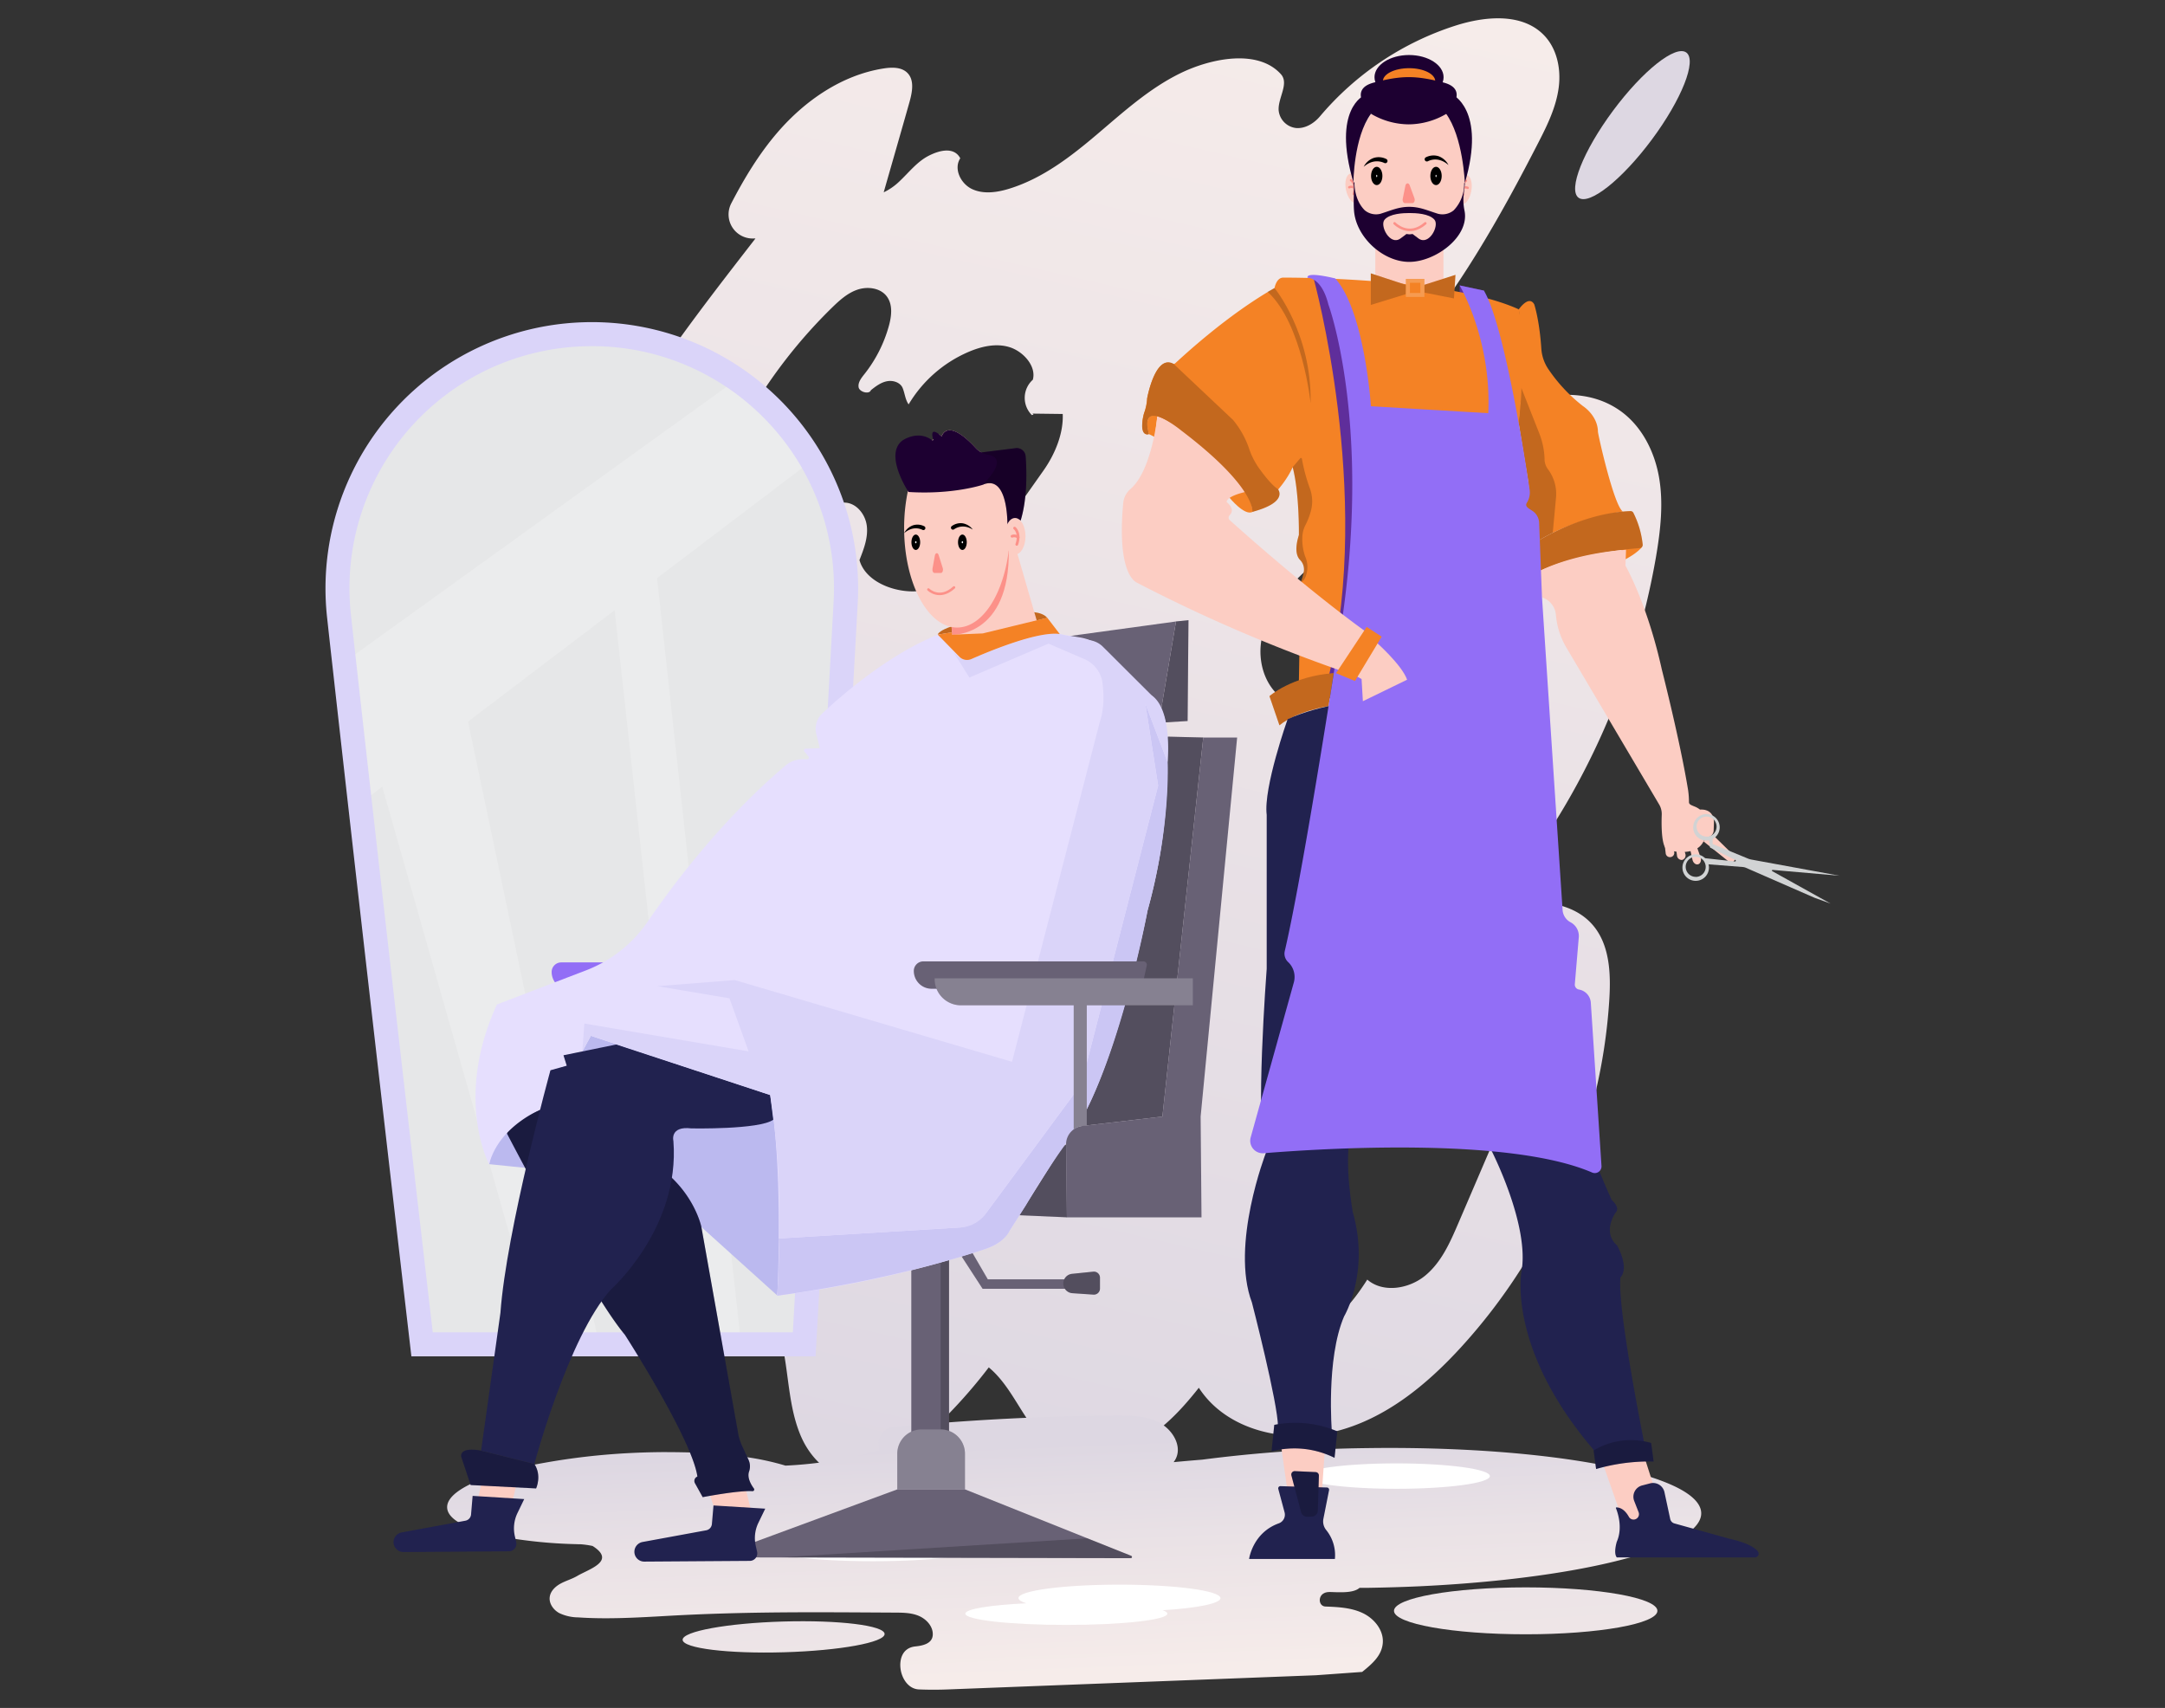 <svg xmlns="http://www.w3.org/2000/svg" xmlns:xlink="http://www.w3.org/1999/xlink" width="865.76" height="682.89" viewBox="0 0 865.76 682.89"><rect x="0" y="0" width="865.76" height="682.89" fill="#333333" stroke="none"/><defs><linearGradient id="a27bf6e9-77bb-429a-b867-f4e46c3ba32d" x1="509.65" y1="-12.19" x2="365.28" y2="614.89" gradientUnits="userSpaceOnUse"><stop offset="0" stop-color="#f6ecea"/><stop offset="1" stop-color="#ddd7e2"/></linearGradient><linearGradient id="e69a93ab-567a-4e8b-88ae-bae0890f8793" x1="432.72" y1="684.25" x2="428.45" y2="576.8" gradientUnits="userSpaceOnUse"><stop offset="0.14" stop-color="#f6ecea"/><stop offset="0.62" stop-color="#eae2e6"/><stop offset="1" stop-color="#ddd7e2"/></linearGradient><linearGradient id="b19dd4ef-9499-4f7a-b17c-c9257ec35558" x1="315.7" y1="765.7" x2="306.4" y2="615.41" gradientTransform="translate(0.36 -53.33) rotate(-0.07)" xlink:href="#a27bf6e9-77bb-429a-b867-f4e46c3ba32d"/><linearGradient id="b222ac43-5d13-4e4b-b9be-3a9c5840cd1f" x1="615.04" y1="723.74" x2="601.16" y2="499.49" xlink:href="#a27bf6e9-77bb-429a-b867-f4e46c3ba32d"/><linearGradient id="fbdeaee1-2d7a-47dc-b262-2e7619b58f7e" x1="127.63" y1="1492.05" x2="127.23" y2="1439.89" gradientTransform="translate(541.07 -1324.85) scale(0.88 1)" xlink:href="#a27bf6e9-77bb-429a-b867-f4e46c3ba32d"/><clipPath id="b64993e5-f018-413e-b787-e7f408875256"><path id="bf0794d8-63d1-4753-ae60-56801076b64c" data-name="SVGID" d="M509.67,115.17s.7-4.17,3.48-4.17c0,0,65.7-.35,94.2,12.69,0,0,6.26,24.16-7.3,93.33l-9.39,47.27s-47.62,1-71.25,8L520.1,233a24.43,24.43,0,0,0,1.24-4.16,5.47,5.47,0,0,0-1.44-4.95c-1.15-1.13-2.42-3.81-.49-10,0,0,.26-16.55-2.48-27.11,0,0-4.13,10.25-16.12,17.9,0,0,2.26-7-22.6-28.16,0,0-23.63-20.68-18.77-3,0,0-2.51,1.25-2.62-3.6a14.7,14.7,0,0,1,.68-4.7,25.93,25.93,0,0,0,1.25-6s3.23-17,9.85-13.82a1.26,1.26,0,0,0,1.41-.2C473.53,142,490.77,125.94,509.67,115.17Z" fill="#f48225" data-secondary="true"/></clipPath><clipPath id="b8e4a659-9b05-493e-881a-dd1bad972fe7"><path id="ea08aa2e-bec9-4b13-bb6e-b873ee0c5a7a" data-name="SVGID" d="M607.35,123.69s4-5.87,6.18-2c0,0,2.09,6.26,2.83,17.69a16.62,16.62,0,0,0,2.93,8.39A64.44,64.44,0,0,0,633,162.36s5.84,3.68,6,10.16c-.24.09,6.41,30,10,32,0,0-19.46,2.6-34.16,11.89l-.22-9.72s-5.67-1.94-4.62-4.93a18.93,18.93,0,0,0,1.1-9.38l-3.83-23.32S609.59,143.87,607.35,123.69Z" fill="#f48225" data-secondary="true"/></clipPath></defs><g style="isolation:isolate"><g id="b56fa91f-5ac1-44b4-9453-37cf299ec987" data-name="Layer 1"><path d="M663.4,190.66c-1.89-10.6-7.26-21-16.35-27-17.42-11.55-41.12-3.87-59.76,5.78.34-7.11,3.68-13.29,5.74-20.12s.84-15.9-5.91-18.56c-4.85-1.9-10.39.44-14.54,3.56s-7.75,7.09-12.54,9.15c22.72-26.31,39.65-56.25,55.41-87,3.51-6.83,6.87-13.9,7.86-21.47s-.71-15.83-6.21-21.25c-8.69-8.59-23.22-7.29-35-3.53a118.19,118.19,0,0,0-54.23,36.26c-2.35,2.8-5.88,5-9.56,4.71a7.88,7.88,0,0,1-7-7.17c-.24-5,4.27-10.64.9-14.37-9.18-10.15-27.89-6.4-40.31-.31s-22.73,15.5-33.23,24.4S417,71.27,403.74,75.4c-4.86,1.52-10.32,2.35-14.93.24S381.24,67.5,384,63.29c-2.38-4.54-8-3.39-12.65-1s-7.87,6.65-11.64,10.19a23.8,23.8,0,0,1-6.33,4.42c3.13-11,7.51-26.13,10.35-36.23,1.11-4,2-8.79-1-11.65-2.35-2.23-6.08-2.16-9.32-1.66-16.77,2.61-31.54,12.88-42.5,25.59-7.4,8.6-13.26,18.3-18.48,28.35a9.63,9.63,0,0,0,8.88,14.06l.78,0c-30.8,39.75-63,80.85-78.19,128.46-2.13,6.71-3.93,13.93-2,20.69s8.84,12.64,15.85,11.11c6.57-1.46,11.45-8.72,18.12-7.89,6.94.86,9.31,10.55,5.61,16.36s-10.77,8.53-17.34,10.88c-6.67,9.31-3.81,23.85,6,29.95-15.45,15.6-28.23,34.18-35.42,54.72-5.61,16-8,34.83,1.58,48.88,4.84,7.1,12.33,12.3,16.49,19.8,4.64,8.38,4.46,18.68,1.68,27.82s-7.94,17.38-13,25.52c-5.46,8.71-4.8,20.3-5.89,30.46s1.9,21.94,11.15,26.68c7.78,4,17.36,1.69,25.41-1.8a94.39,94.39,0,0,0,34.16-25.24c13.53.77,23,11.19,26.12,24.09s2.67,26.7,8.06,38.85c3.91,8.79,12.13,16.81,21.92,16.43,6.67-.26,12.52-4.29,17.7-8.41a203.1,203.1,0,0,0,35.3-36c8.13,6.77,12.09,17,18.7,25.2,8.08,10,23.58,11.93,35.79,7.38S471.42,565,479.4,554.87c11,17,34.45,22.46,54.46,17.5s36.61-18.63,50.38-33.69c34.89-38.16,56.17-88,59.31-139.11.67-10.8.11-22.78-7.46-30.64-9.17-9.5-24.47-9.05-37.79-7.91,33.3-39.37,55.15-87.91,63.9-138.27C664,212.15,665.28,201.25,663.4,190.66ZM301.6,405.49a321.93,321.93,0,0,0-37.87,56.9c-2.47,4.74-6.82,10.44-12,8.68-2.93-1-4.51-4.27-4.46-7.3s1.37-5.9,2.67-8.66c3.8-8.08,7.38-16.79,11.18-24.87-2.19,3.76-8.78,1.9-10.41-2.12s0-8.53,1.61-12.56q6.17-15.24,12.69-30.34l1.42.38c2.81-1.93,4.46-5.07,5.76-8.18s2.42-6.36,4.54-9,5.6-4.56,8.94-3.82,4.11,5.4,2.08,8.11a24.58,24.58,0,0,0,17.18,4C306.85,386.25,307.87,398,301.6,405.49ZM417.37,188,403,208.37c-4.79,6.79-9.66,13.66-16,19.07s-14.52,9.3-22.94,9-18.15-4.56-20.37-12.51c1.74-4.41,3.52-9,2.93-13.73s-4.38-9.36-9.2-9.24c-3.61.09-6.6,2.67-9.13,5.21a130.88,130.88,0,0,0-14.24,17c-3.1,4.4-6.76,9.49-12.2,9.77-4.35.21-8.34-3.12-9.69-7.17s-.43-8.58,1.55-12.38a48.9,48.9,0,0,1,6.91-10.69c2.14-2.36,4.36-4.9,4.89-8s-.85-6.54-4.06-6.73c-1.75,2.65-3.64,5.43-6.55,6.8s-7.09.66-8.28-2.27c-1-2.39.36-5,1.68-7.28q5.55-9.41,11.57-18.56l-.43-1a202.28,202.28,0,0,1,33.27-42.66c3-2.92,6.2-5.84,10.2-7.19s9-.72,11.58,2.54,2.08,7.84,1,11.81a54.27,54.27,0,0,1-9.83,19.43c-1.22,1.54-2.62,3.3-2.31,5.23s4.26,3,4.92,1.18c1.93-1.54,4-3.1,6.45-3.57s5.37.5,6.27,2.78,1,4.56,2.36,6.48a51.57,51.57,0,0,1,23.8-20.92c5.23-2.26,11.2-3.66,16.63-1.94s10.72,7.57,9.24,13a9.73,9.73,0,0,0-.4,14.13c.7-.22.86-.21.24-.59l12.11.15C425.32,173.24,421.93,181.51,417.37,188ZM609.43,410.5c1.84,12.67-3.34,25.22-8.41,37l-17.89,41.68c-3.27,7.62-6.76,15.54-13.22,20.86s-16.85,7.05-23.15,1.58c-3.63,5.71-8.48,12.28-14,16.35s-13.11,6-19.3,3.14c-4.73-2.21-7.86-6.89-9.33-11.82s-1.52-10.14-1.54-15.28c8.32-11.4,13.54-22.89,19.12-35.8-5.84-11.68-7.37-23.83-3.38-36.26A52.44,52.44,0,0,1,543,402.41c1.56-8.25,7.38-14,15.24-17.33A27.2,27.2,0,0,1,582.85,387l.09,1C595.8,385.62,607.59,397.82,609.43,410.5Zm-3.28-203.13c-2.43,3.85-5.43,7.54-6.37,12,2.56-.14,2.31,4.1,2.72,6.58s-.46,5-1.33,7.34c-10.52,28.46-26.52,56.48-52.49,72.91-5.91,3.74-14.42,6.56-19.35,1.67-4.14-4.12-2.77-11.08.06-16.16s6.94-9.75,7.71-15.48c-6.32,5-19.45,7.36-25.53,2.08s-8.41-13.92-7.24-21.8,5.43-15.08,10.72-21.14,11.63-11.15,17.75-16.42a350,350,0,0,0,26.39-25.27c1.35-1.43,4.22-2.33,4.73-.45s0,3.9.27,5.83a6.8,6.8,0,0,0,6,5.45,6.91,6.91,0,0,0,6.89-4.35l-.14,3.24c3.9-5.7,8.12-11.67,14.51-14.49s15.49-.82,17.65,5.68C610.53,198.86,608.58,203.52,606.15,207.37Z" fill="url(#a27bf6e9-77bb-429a-b867-f4e46c3ba32d)" style="mix-blend-mode:multiply"/><path d="M680.3,605c.06,4-4,7.93-11.33,11.51-18.09,8.82-56.15,15.65-101.87,17.76q-9.72.43-19.87.59l-3.55,0c-2.06,1.87-6.49,1.8-8.76,1.76-2.65,0-4.19-.38-5.66.51-2.3,1.36-1.87,5.1.79,5.21,5.06.19,10.28.44,14.87,2.61s8.42,6.81,8.05,11.9-4.2,8.35-8.25,11.64l-18.54,1.33-147.13,5.67c-3.9.15-7.62.15-11.51,0-4.3-.15-6.92-4.38-7.42-8.27s.82-8.38,5.88-8.92c3.29-.34,6.77-1.22,7-4.53s-2.39-6.28-5.42-7.62-6.44-1.36-9.73-1.38c-30.63-.16-58.44-.5-90.35,1.28-11.85.67-24.51,1.45-36.34.63a17.82,17.82,0,0,1-7.58-1.75c-2.3-1.28-4.09-3.79-3.75-6.4.31-2.41,2.3-4.26,4.42-5.4s4.49-1.79,6.56-3c4.73-2.81,15.75-5.92,6.16-12a34.36,34.36,0,0,0-5-.7h0l-.62,0h-.07c-.58,0-1.16-.05-1.74-.05a192.53,192.53,0,0,1-27.36-2.69c-2.15-.4-4.19-.83-6.1-1.29-10.47-2.55-16.92-6.15-17.26-10.43-.41-5,7.55-9.92,20.75-13.89h0a162.16,162.16,0,0,1,17.74-4.14A271.24,271.24,0,0,1,251.43,581c4.5-.24,8.9-.36,13.19-.4,5.75,0,11.28.08,16.51.36,6.05.32,11.7.85,16.83,1.57A105.59,105.59,0,0,1,314.1,586a163.14,163.14,0,0,0,37.67-6.19c-2.07-4.09,2.06-10,6.55-9.3q43.9-4.22,88.07-4.53c6.27,0,12.92.07,18.21,3.43s8.58,10.24,4.72,15.2q5.71-.54,11.45-1A563.21,563.21,0,0,1,546.42,579C620.15,577.94,680.08,589.56,680.3,605Z" fill="url(#e69a93ab-567a-4e8b-88ae-bae0890f8793)"/><ellipse cx="313.4" cy="654.46" rx="40.4" ry="6.15" transform="translate(-18.98 9.43) rotate(-1.67)" fill="url(#b19dd4ef-9499-4f7a-b17c-c9257ec35558)"/><ellipse cx="610.11" cy="644.06" rx="52.67" ry="9.38" fill="url(#b222ac43-5d13-4e4b-b9be-3a9c5840cd1f)"/><ellipse cx="558.43" cy="590.19" rx="37.36" ry="5.08" fill="#fff"/><ellipse cx="349.06" cy="619.2" rx="41.82" ry="5.02" fill="#fff"/><path d="M464.91,643.82c1.24.43,1.9.9,1.9,1.37,0,2.5-18.09,4.51-40.39,4.51s-40.4-2-40.4-4.51c0-1.86,10-3.45,24.38-4.14-2-.65-3.13-1.35-3.13-2.09,0-3,18.08-5.37,40.39-5.37S488.05,636,488.05,639C488.05,641.11,478.59,643,464.91,643.82Z" fill="#fff"/><ellipse cx="652.8" cy="50.04" rx="36.15" ry="9.67" transform="translate(223.32 544.2) rotate(-53.39)" fill="url(#fbdeaee1-2d7a-47dc-b262-2e7619b58f7e)" style="mix-blend-mode:multiply"/><ellipse cx="585.36" cy="75.8" rx="6" ry="3.04" transform="translate(408.09 638.81) rotate(-79.9)" fill="#fccdc3"/><path d="M585.28,78.2a.46.46,0,0,0,.27-.55c-1-3.61.85-5,.93-5a.45.45,0,0,0,.11-.64.46.46,0,0,0-.64-.12c-.1.07-2.46,1.75-1.29,6a.46.46,0,0,0,.57.32Z" fill="#fc9189"/><path d="M587.09,75.53a.45.45,0,0,0,.24-.23.47.47,0,0,0-.21-.62,2.66,2.66,0,0,0-2.56.26.46.46,0,0,0-.12.64.46.46,0,0,0,.64.12,1.71,1.71,0,0,1,1.63-.19A.5.5,0,0,0,587.09,75.53Z" fill="#fc9189"/><ellipse cx="541.22" cy="75.28" rx="3.04" ry="6" transform="translate(-4.06 110.76) rotate(-11.64)" fill="#fccdc3"/><path d="M541.19,78a.47.47,0,0,1-.28-.55c1-3.62-.84-5-.92-5a.48.48,0,0,1-.12-.65.46.46,0,0,1,.64-.11c.1.06,2.47,1.74,1.3,6a.46.46,0,0,1-.57.32Z" fill="#fc9189"/><path d="M539.38,75.31a.47.47,0,0,1-.24-.22.45.45,0,0,1,.2-.62,2.62,2.62,0,0,1,2.56.25.46.46,0,0,1-.52.77,1.68,1.68,0,0,0-1.62-.2A.46.46,0,0,1,539.38,75.31Z" fill="#fc9189"/><ellipse cx="563.5" cy="70.23" rx="22.36" ry="33.44" fill="#fccdc3"/><path d="M233.28,128.85A106.47,106.47,0,0,0,130.81,247q1.09,10,2.26,20.35c2.06,18.48,4.24,37.82,6.44,57.32,12.05,106.53,25,217.65,25,217.65H326.14S336.2,364.51,343,241.08A106.46,106.46,0,0,0,233.28,128.85Z" fill="#dad4f9"/><path d="M333.35,240.55c-5.81,106.18-14.16,254.31-16.3,292.15h-144c-3.25-28-14-120.66-24-209.11q-.33-2.88-.64-5.68c-2.19-19.4-4.1-36.34-5.8-51.62-.18-1.58-.35-3.15-.53-4.71q-.89-8-1.73-15.64a96.74,96.74,0,0,1,93.21-107.48c1,0,2.09-.05,3.13-.05a96,96,0,0,1,38.9,8.14,97.09,97.09,0,0,1,51.73,54.62A96.23,96.23,0,0,1,333.35,240.55Z" fill="#e6e7e8"/><g opacity="0.2"><path d="M295.84,532.7,262.75,231.16l58-44a97.89,97.89,0,0,0-30.29-32.46L142.1,261.58c.18,1.56.35,3.13.53,4.71,1.7,15.28,3.61,32.22,5.8,51.62l4.43-3.37,62,218.16h23.66L187.16,288.52,245.79,244,277.47,532.7Z" fill="#fff" style="mix-blend-mode:screen"/></g><polygon points="192.85 591.56 191.22 598.92 204.85 600.56 206.76 592.65 192.85 591.56" fill="#fccdc3"/><path d="M192.39,580s-8.26-1.78-8,2.31l3.82,11.45,26.18,1.36s2.39-5.14-.72-9.79Z" fill="#21224f"/><path d="M192.39,580s-8.26-1.78-8,2.31l3.82,11.45,26.18,1.36s2.39-5.14-.72-9.79Z" opacity="0.2"/><path d="M189,598.1l-.63,7.43a2.78,2.78,0,0,1-2.28,2.5l-25.49,4.69a4,4,0,0,0-3.23,3.7h0a4,4,0,0,0,4,4.14l42.2-.3a3,3,0,0,0,2.87-3.61l-.55-2.41a14.08,14.08,0,0,1,1-9.19l2.74-5.67Z" fill="#21224f"/><rect x="367.77" y="501.88" width="11.74" height="77.12" fill="#686175" data-primary="true"/><rect x="367.77" y="501.88" width="11.74" height="77.12" opacity="0.2" style="mix-blend-mode:multiply"/><rect x="364.42" y="501.88" width="11.74" height="77.12" fill="#686175" data-primary="true"/><polygon points="382.86 499.79 392.92 515.29 428.55 515.29 428.55 511.52 395.02 511.52 387.47 498.53 382.86 499.79" fill="#686175" data-primary="true"/><path d="M437.27,517.63l-8.44-.57a3.89,3.89,0,0,1-3.62-3.68h0a3.89,3.89,0,0,1,3.48-4.06l8.49-.87a2.43,2.43,0,0,1,2.69,2.42v4.33A2.44,2.44,0,0,1,437.27,517.63Z" fill="#686175" data-primary="true"/><path d="M437.27,517.63l-8.44-.57a3.89,3.89,0,0,1-3.62-3.68h0a3.89,3.89,0,0,1,3.48-4.06l8.49-.87a2.43,2.43,0,0,1,2.69,2.42v4.33A2.44,2.44,0,0,1,437.27,517.63Z" opacity="0.2" style="mix-blend-mode:multiply"/><path d="M368.53,571.53h7.64a9.71,9.71,0,0,1,9.71,9.71V595.5a0,0,0,0,1,0,0H358.81a0,0,0,0,1,0,0V581.25A9.71,9.71,0,0,1,368.53,571.53Z" fill="#686175" data-primary="true"/><path d="M368.53,571.53h7.64a9.71,9.71,0,0,1,9.71,9.71V595.5a0,0,0,0,1,0,0H358.81a0,0,0,0,1,0,0V581.25A9.71,9.71,0,0,1,368.53,571.53Z" fill="#fff" opacity="0.2"/><path d="M385.89,595.5l66.48,26.57a.49.49,0,0,1-.18.94l-164.34-.33a.49.49,0,0,1-.17-.95l71.13-26.23Z" fill="#686175" data-primary="true"/><path d="M312.23,622.67l122.57-7.6,17.57,7s.77.68-.18.94Z" opacity="0.2" style="mix-blend-mode:multiply"/><path d="M403.65,485.72l23,1-.29-29.13a45.1,45.1,0,0,0-10.84,7.93A46.44,46.44,0,0,0,403.65,485.72Z" fill="#686175" data-primary="true"/><path d="M403.65,485.72l23,1-.29-29.13a45.1,45.1,0,0,0-10.84,7.93A46.44,46.44,0,0,0,403.65,485.72Z" opacity="0.2" style="mix-blend-mode:multiply"/><polyline points="432.87 450.18 466.92 294.53 481.17 294.88 464.83 446.44" fill="#686175" data-primary="true"/><polyline points="432.87 450.18 466.92 294.53 481.17 294.88 464.83 446.44" opacity="0.2" style="mix-blend-mode:multiply"/><polygon points="474.91 288.28 463.43 288.98 470.27 248.48 475.26 247.96 474.91 288.28" fill="#686175" data-primary="true"/><polygon points="474.91 288.28 463.43 288.98 470.27 248.48 475.26 247.96 474.91 288.28" opacity="0.2" style="mix-blend-mode:multiply"/><polygon points="470.27 248.48 463.43 288.98 390.79 280.63 425.9 254.56 470.27 248.48" fill="#686175" data-primary="true"/><path d="M310.58,395.75H227.73a7.13,7.13,0,0,1-7.13-7.13h0a3.83,3.83,0,0,1,3.83-3.82h88a1.37,1.37,0,0,1,1.34,1.67l-1.83,8.2A1.36,1.36,0,0,1,310.58,395.75Z" fill="#926ef6"/><polygon points="283.67 597.29 285.58 602.74 300.58 604.81 297.57 592.92 283.67 597.29" fill="#fccdc3"/><path d="M195.61,465.47,259.85,472l51,46s3.84-42.55-2.86-80.21l-71.7-23.72-3.39,6.26-7.56,1.56,1.31,4.17-6.52,1.83-2.61,15.12S198.32,448.94,195.61,465.47Z" fill="#bbb9ef"/><path d="M202.77,453.28s33,63.62,47.11,80.39c0,0,26.89,41.79,29,56.69l-.29.16a1.86,1.86,0,0,0-.69,2.5l3.1,5.59s14.22-2.75,19.92-2.4a.66.66,0,0,0,.56-1.05c-1.19-1.61-2.81-4.43-1.91-6.86a6.24,6.24,0,0,0-.31-4.77l-2.48-5.35a20.88,20.88,0,0,1-1.61-5.12l-14.7-82.51s-2.93-14.38-17.83-24.49l-45.15-23S202.77,448.76,202.77,453.28Z" fill="#21224f"/><path d="M202.77,453.28s33,63.62,47.11,80.39c0,0,26.89,41.79,29,56.69l-.29.16a1.86,1.86,0,0,0-.69,2.5l3.1,5.59s14.22-2.75,19.92-2.4a.66.66,0,0,0,.56-1.05c-1.19-1.61-2.81-4.43-1.91-6.86a6.24,6.24,0,0,0-.31-4.77l-2.48-5.35a20.88,20.88,0,0,1-1.61-5.12l-14.7-82.51s-2.93-14.38-17.83-24.49l-45.15-23S202.77,448.76,202.77,453.28Z" opacity="0.2"/><rect x="549.97" y="96.63" width="27.25" height="24.29" fill="#fccdc3"/><path d="M679.65,323.73s5.56-.87,5.74,5l-.11,3.28a2.85,2.85,0,0,1-2.81,2.8,1.51,1.51,0,0,1-1.6-1.38S682.08,327.73,679.65,323.73Z" fill="#fccdc3"/><path d="M656.68,218.63s-1.9,2.73-8.12,5.72l-.23-8.52Z" fill="#f48225" data-secondary="true"/><polygon points="593.47 121.62 583.71 121.62 583.71 114.13 593.45 116.21 593.47 121.62" fill="#5f2e9b"/><path id="fdf23c24-d5a9-4827-85df-cdfa7a240ffa" data-name="SVGID" d="M509.67,115.17s.7-4.17,3.48-4.17c0,0,65.7-.35,94.2,12.69,0,0,6.26,24.16-7.3,93.33l-9.39,47.27s-47.62,1-71.25,8L520.1,233a24.43,24.43,0,0,0,1.24-4.16,5.47,5.47,0,0,0-1.44-4.95c-1.15-1.13-2.42-3.81-.49-10,0,0,.26-16.55-2.48-27.11,0,0-4.13,10.25-16.12,17.9,0,0,2.26-7-22.6-28.16,0,0-23.63-20.68-18.77-3,0,0-2.51,1.25-2.62-3.6a14.7,14.7,0,0,1,.68-4.7,25.93,25.93,0,0,0,1.25-6s3.23-17,9.85-13.82a1.26,1.26,0,0,0,1.41-.2C473.53,142,490.77,125.94,509.67,115.17Z" fill="#f48225" data-secondary="true"/><g clip-path="url(#b64993e5-f018-413e-b787-e7f408875256)"><path d="M516.93,186.78l3-3.52a.39.39,0,0,1,.69.18,69.22,69.22,0,0,0,3.12,11.66,14.94,14.94,0,0,1,.45,9.3A29.14,29.14,0,0,1,522,210a11.15,11.15,0,0,0-1.21,5,20.68,20.68,0,0,0,1.14,7.52,10.48,10.48,0,0,1,.26,7.8,5.44,5.44,0,0,1-2.1,2.76l-3.82-18.6Z" opacity="0.2" style="mix-blend-mode:multiply"/></g><path d="M509.67,115.17s14.95,18.16,14.43,46.06c0,0-3.26-31.81-17.21-44.58Z" opacity="0.2" style="mix-blend-mode:multiply"/><path d="M491.67,199s6,7.36,9.14,5.69c0,0,1-6.33-10.17-16.43Z" fill="#f48225" data-secondary="true"/><path d="M459.44,173.57l2.37,1.19,1-8.39S456.73,164.32,459.44,173.57Z" fill="#f48225" data-secondary="true"/><path id="e6e1f54b-ce4f-4c63-9dd3-955e172c61b2" data-name="SVGID" d="M607.35,123.69s4-5.87,6.18-2c0,0,2.09,6.26,2.83,17.69a16.62,16.62,0,0,0,2.93,8.39A64.44,64.44,0,0,0,633,162.36s5.84,3.68,6,10.16c-.24.09,6.41,30,10,32,0,0-19.46,2.6-34.16,11.89l-.22-9.72s-5.67-1.94-4.62-4.93a18.93,18.93,0,0,0,1.1-9.38l-3.83-23.32S609.59,143.87,607.35,123.69Z" fill="#f48225" data-secondary="true"/><g clip-path="url(#b8e4a659-9b05-493e-881a-dd1bad972fe7)"><path d="M607.26,169.06s1.13-8.7,1.13-13.91l7.16,18.15a30.71,30.71,0,0,1,2.1,9.92l0,.57a6.81,6.81,0,0,0,1.3,3.74,16.48,16.48,0,0,1,3.32,11.07l-1.39,14.94-6.08,2.87-.22-9.72s-6-2.18-4.37-5.35a10.74,10.74,0,0,0,1.24-6.63Z" opacity="0.2"/></g><path d="M615.3,228.49l-.47-12.08S632.71,205,652,204.35a1.26,1.26,0,0,1,1.18.71,36.51,36.51,0,0,1,3.72,12.72,1.27,1.27,0,0,1-1.17,1.36C650.57,219.54,630.08,221.5,615.3,228.49Z" fill="#f48225" data-secondary="true"/><path d="M615.3,228.49l-.47-12.08S632.71,205,652,204.35a1.26,1.26,0,0,1,1.18.71,36.51,36.51,0,0,1,3.72,12.72,1.27,1.27,0,0,1-1.17,1.36C650.57,219.54,630.08,221.5,615.3,228.49Z" opacity="0.2"/><path d="M677.72,322.5c-1.72-.69-2.3-.94-2.32-1.82a33.23,33.23,0,0,0-.33-4.67c-3.19-19.62-10.51-48.26-10.51-48.26C658.69,241.2,650,226.16,650,226.16l.24-6.34c-22.32,1.64-34.93,8.67-34.93,8.67l1.33,10.36a8.06,8.06,0,0,1,5.55,7,30.78,30.78,0,0,0,4,12.75l37.32,63.11a7.5,7.5,0,0,1,1,4.09c-.15,4.08-.18,12.63,2.19,14,0,0,11.21,3.39,14.52-3.39C681.22,336.42,685.52,325.61,677.72,322.5Z" fill="#fccdc3"/><path d="M668.1,342.69h0a1.71,1.71,0,0,1-2-1.47l-.52-4.34a1.35,1.35,0,0,1,1-1.47h0a1.37,1.37,0,0,1,1.69.93l1.2,4.2A1.71,1.71,0,0,1,668.1,342.69Z" fill="#fccdc3"/><path d="M672.7,343.82h0a1.91,1.91,0,0,1-2.1-1.79l-.67-5.1a1.51,1.51,0,0,1,.93-1.7h0a1.46,1.46,0,0,1,1.74,1.16l1.35,5A1.91,1.91,0,0,1,672.7,343.82Z" fill="#fccdc3"/><path d="M679.07,345.57h0c-1,.27-2-.58-2.28-1.86l-1.24-5.57a1.62,1.62,0,0,1,.74-1.91h0c.7-.28,1.52.24,1.85,1.17l1.89,5.38C680.46,344,680,345.3,679.07,345.57Z" fill="#fccdc3"/><path d="M681.22,336.42l10,8a1.6,1.6,0,0,0,2.09-.07h0a1.61,1.61,0,0,0,0-2.34l-8-7.85s-.7,1.74-4,1.8Z" fill="#fccdc3"/><path d="M684.86,334.86v2.6l14.1,5.81a7.63,7.63,0,0,0,1.39.41l35.27,6.47-26.75-2.33a.27.27,0,0,0-.16.5L732,361.27l-6.35-2.3-27.48-12a4,4,0,0,0-1.23-.31l-14.83-1.16-.86-2.43,12.56,1.37a.3.3,0,0,0,.16-.56l-10.12-5-.43-3.08Z" fill="#d1d3d4"/><path d="M678.09,341.59a5.3,5.3,0,1,0,5.3,5.3A5.3,5.3,0,0,0,678.09,341.59Zm0,9a4,4,0,1,1,4-4A4,4,0,0,1,678.14,350.62Z" fill="#d1d3d4"/><path d="M682.39,325.49a5.3,5.3,0,1,0,5.3,5.3A5.3,5.3,0,0,0,682.39,325.49Zm.05,9a4,4,0,1,1,4-4A4,4,0,0,1,682.44,334.53Z" fill="#d1d3d4"/><path d="M525.31,111.35s23.64,85.51,6.26,158.16l6.26-1.05S552.78,123.86,525.31,111.35Z" fill="#5f2e9b"/><path d="M511.64,290l-4-11.66s9-8,25.69-9.19l-2.06,13.18S518.7,284.2,511.64,290Z" fill="#f48225" data-secondary="true"/><path d="M511.64,290l-4-11.66s9-8,25.69-9.19l-2.06,13.18S518.7,284.2,511.64,290Z" opacity="0.2" style="mix-blend-mode:multiply"/><path d="M514.89,287.58s-9.74,27.46-8.35,38.24v61.52S501.68,451,506.2,461c0,0-14.26,36.84-5.57,59.78,0,0,10.43,40.33,10.43,49.71,0,0,17,.7,21.55,2.09,0,0-2.43-29.2,4.87-46.23,0,0,10.43-17.38,3.48-41.72,0,0-3.48-19.11-1.05-30.59l5-173.71S528.44,281.33,514.89,287.58Z" fill="#21224f"/><polygon points="528.36 600.08 515.41 600.08 511.76 574.36 530.18 574.36 528.36 600.08" fill="#fccdc3"/><path d="M596.23,459.65s15.64,30.24,12.16,49c0,0-5.91,31.63,30.59,73a114,114,0,0,1,19.12-1.74S646.63,523.61,648,510.74c0,0,3.82-3.12-1.39-12.86,0,0-5.91-4.17-.7-12.86,0,0,2.44-1.74-1.39-5.21,0,0-6.68-14.58-7-18.06C637.51,461.75,623,461,596.23,459.65Z" fill="#21224f"/><polygon points="641.07 585.48 650.45 612.24 665.75 608.07 657.4 582 641.07 585.48" fill="#fccdc3"/><path d="M646.19,603c.58,1.42,2.89,7.7.35,13.43,0,0-1.44,4.57,0,6.26h55.24a1.48,1.48,0,0,0,1.16-2.4c-1.18-1.5-4.15-3.44-11.38-5.06l-22-6.12a2.35,2.35,0,0,1-1.66-1.77l-2.3-10.71a4.66,4.66,0,0,0-5.72-3.54l-3.22.84a4.65,4.65,0,0,0-3.16,6.2l1.76,4.5a2.15,2.15,0,0,1-.89,2.62h0a2.14,2.14,0,0,1-3-.78c-.92-1.66-2.56-3.73-5-3.77A.21.21,0,0,0,646.19,603Z" fill="#21224f"/><path d="M512,594.21l18.65.54a.89.89,0,0,1,.84,1l-2.28,11.51a5.48,5.48,0,0,0,1.13,4.5,15.92,15.92,0,0,1,3.47,11.56H499.5s1.39-10.48,11.9-14.25a3.67,3.67,0,0,0,2.28-4.42l-2.52-9.38A.88.88,0,0,1,512,594.21Z" fill="#21224f"/><path d="M516.41,589.89l3.88,14.7a2.5,2.5,0,0,0,2.49,1.86l1.74-.05A2.51,2.51,0,0,0,527,604l.41-14a1.37,1.37,0,0,0-1.31-1.41l-8.25-.38A1.37,1.37,0,0,0,516.41,589.89Z" fill="#21224f"/><path d="M516.41,589.89l3.88,14.7a2.5,2.5,0,0,0,2.49,1.86l1.74-.05A2.51,2.51,0,0,0,527,604l.41-14a1.37,1.37,0,0,0-1.31-1.41l-8.25-.38A1.37,1.37,0,0,0,516.41,589.89Z" opacity="0.2"/><path d="M375,253.78s0-3.65,22.42-7c0,0,16.94-5,21.37.26L393,253.26Z" fill="#f48225" data-secondary="true"/><path d="M375,253.78s0-3.65,22.42-7c0,0,16.94-5,21.37.26L393,253.26Z" opacity="0.2"/><path d="M423.73,253.52l8.19,1.37a20.1,20.1,0,0,1,10.79,5.53l17.62,17.47a20.63,20.63,0,0,1,6,13,215,215,0,0,1-7.45,73.14s-13.37,69.48-32.85,93.42a57.42,57.42,0,0,0-4,5.53L403.7,492.15a16.73,16.73,0,0,1-9,7c-11.34,3.71-23.72,7.27-37.06,10.42a458,458,0,0,1-46.83,8.5c.49-9.1.64-18.67.62-28.66,0-16.24-.75-36.29-3.48-51.55l-71.7-23.72-3.39,6.26-7.56,1.56,1.31,4.17-6.52,1.83-2.61,15.12s-17.73,6.52-21.9,22.42c0,0-14.08-26.33,3.13-63.87L234.29,388A52.8,52.8,0,0,0,259,368.5c10.5-15.32,30-41.15,55.19-62.47a10.45,10.45,0,0,1,6.71-2.46h1.91a.66.66,0,0,0,.51-1.07l-1.67-2.05a.67.67,0,0,1,.5-1.1l5.69-.21-1.42-5.66a8.51,8.51,0,0,1,2.44-8.27c7.69-7.2,26.54-23.62,46.17-31.43C375,253.78,415.65,246.22,423.73,253.52Z" fill="#e6dffe"/><path d="M246.42,417.62l-21.09,4.31,1.31,4.17-6.52,1.83s-17.62,63.95-20,96.95L192.39,580l21.29,5.33s13.58-50.84,30.61-69.74c0,0,27.68-24.49,25-59.36,0,0-1.59-6.12,7.19-5.06,0,0,27.15.54,32.74-3.46L308,437.83Z" fill="#21224f"/><path d="M311.36,495.19l71.84-4.36a15.35,15.35,0,0,0,11.43-6.2l37.75-51.11,30.75-119.4L458,281.32l8.91,23.47s1.39,25.2-8,59.27c0,0-12.53,67.61-32.85,93.42,0,0-7.82,10.68-15.81,24.41l-6.56,10.26s-1.73,4.39-9,7c0,0-33.83,12.06-83.89,18.92C310.84,518,311.89,499.62,311.36,495.19Z" fill="#cbc6f4"/><path d="M423.73,253.52l12.67,2.57a9.19,9.19,0,0,1,4.66,2.51l19.27,19.29c8.7,5.61,6.59,26.9,6.59,26.9L458,281.32l5.12,32.8-30.75,119.4-37.75,51.11a13.58,13.58,0,0,1-11.43,6.2l-71.84,4.36c1.57-28.42-3.38-57.36-3.38-57.36l-71.7-23.72-3.39,6.26.79-11.13,65.69,11.13-7.65-21.21-28.85-4.86,30.94-2.44L404.7,424.54l35.1-135.91c1.8-5.2,1.65-11,1.08-15.48a12.12,12.12,0,0,0-7.23-9.62l-14.35-6.19L387.66,270.9l-7-11.13s3.15,5.39,7.66,3.74C388.37,263.51,415.3,251.78,423.73,253.52Z" fill="#dad4f9"/><path d="M455.39,395.34H372.54a7.13,7.13,0,0,1-7.12-7.13h0a3.82,3.82,0,0,1,3.82-3.82h88a1.37,1.37,0,0,1,1.34,1.67l-1.82,8.21A1.38,1.38,0,0,1,455.39,395.34Z" fill="#686175" data-primary="true"/><path d="M480.12,446.43l.35,40.32H426.59l-.28-29.13a7.35,7.35,0,0,1,3.06-6.06,7.24,7.24,0,0,1,3.5-1.38l1.72-.2,30.24-3.55,16.34-151.55h13.55Z" fill="#686175" data-primary="true"/><path d="M522.88,111.1s5.56-.45,8.34,10.68c0,0,16.69,45.18,5.91,123.05,0,0-15.19,100.42-23.36,135.42a4.58,4.58,0,0,0,1.34,4.41h0a8.18,8.18,0,0,1,2.28,8.14l-17.24,61.92a5,5,0,0,0,5.26,6.37c23.46-1.91,98.05-6.6,131.26,7.72a2.68,2.68,0,0,0,3.75-2.62l-4.27-65.28a5.71,5.71,0,0,0-4.78-5.27h0a2,2,0,0,1-1.62-2.1l1.59-18.79a6.2,6.2,0,0,0-3.29-6h0a6,6,0,0,1-3.19-4.92l-8.23-125-1.15-29.92a6,6,0,0,0-2.7-4.66c-1.47-1-3.22-1.71-2.13-3.36a7.54,7.54,0,0,0,1-5.29c-2.12-14.3-10.19-65.68-18.24-79.41l-9.74-2.08s12.86,21.55,11.47,51.1l-46.92-2.79s-2.44-37.88-14.26-51.09C534,111.35,522.18,108.32,522.88,111.1Z" fill="#926ef6"/><polygon points="548.17 109.3 548.17 121.92 562.25 117.59 562.39 113.96 548.17 109.3" fill="#f48225" data-secondary="true"/><polygon points="582.02 109.9 581.42 119.32 569.51 116.98 569.42 113.92 582.02 109.9" fill="#f48225" data-secondary="true"/><g opacity="0.2" style="mix-blend-mode:multiply"><polygon points="548.17 109.3 548.17 121.92 562.25 117.59 562.39 113.96 548.17 109.3"/><polygon points="582.02 109.9 581.42 119.32 569.51 116.98 569.42 113.92 582.02 109.9"/></g><path d="M462.81,166.37s-2.13,21.74-10.74,29.15a8.4,8.4,0,0,0-2.9,5.56c-.75,7.7-1.64,24.52,3.94,30.71a5.88,5.88,0,0,0,1.68,1.26,623.32,623.32,0,0,0,81.26,35.06l10.89-15S525.27,238,491.79,208a1.36,1.36,0,0,1-.08-2c1-1,1.75-2.76-1.16-5.25,0,0-.65-2.14,7.62-4.1C498.17,196.73,481.9,174.31,462.81,166.37Z" fill="#fccdc3"/><path d="M549.91,256.38s10.69,9.39,12.77,15.39L545,280.37l-.52-8.86-2.34-1.31Z" fill="#fccdc3"/><polygon points="534.27 269.16 541.83 272.29 552.51 254.56 546.52 250.65 534.27 269.16" fill="#f48225" data-secondary="true"/><path d="M469.31,145.49l23.77,22.41a36.29,36.29,0,0,1,6.32,11.17,30.19,30.19,0,0,0,4.32,8.48c2.2,3,5,6.53,7.29,8,0,0,4.54,5.16-10.2,9.11,0,0,1.63-9.69-28.38-32.49,0,0-17.2-14.19-13,1.38,0,0-4.4,1.73-1.94-8.3a16.77,16.77,0,0,0,1.25-6S461.9,141.4,469.31,145.49Z" fill="#f48225" data-secondary="true"/><path d="M469.31,145.49l23.77,22.41a36.29,36.29,0,0,1,6.32,11.17,30.19,30.19,0,0,0,4.32,8.48c2.2,3,5,6.53,7.29,8,0,0,4.54,5.16-10.2,9.11,0,0,1.63-9.69-28.38-32.49,0,0-17.2-14.19-13,1.38,0,0-4.4,1.73-1.94-8.3a16.77,16.77,0,0,0,1.25-6S461.9,141.4,469.31,145.49Z" opacity="0.2" style="mix-blend-mode:multiply"/><path d="M533.67,582.88a36.77,36.77,0,0,0-11.45-3.47,36.39,36.39,0,0,0-13.74.88c.36-3.52.73-7,1.09-10.58a42.86,42.86,0,0,1,25.19,2.59Z" fill="#21224f"/><path d="M533.67,582.88a36.77,36.77,0,0,0-11.45-3.47,36.39,36.39,0,0,0-13.74.88c.36-3.52.73-7,1.09-10.58a42.86,42.86,0,0,1,25.19,2.59Z" opacity="0.2"/><path d="M661.26,584.36a76.49,76.49,0,0,0-23,3c-.32-2.47-.65-4.94-1-7.41a28.83,28.83,0,0,1,23-3C660.61,579.42,660.93,581.89,661.26,584.36Z" fill="#21224f"/><path d="M661.26,584.36a76.49,76.49,0,0,0-23,3c-.32-2.47-.65-4.94-1-7.41a28.83,28.83,0,0,1,23-3C660.61,579.42,660.93,581.89,661.26,584.36Z" opacity="0.2"/><polygon points="380.45 249.09 380.71 253.78 392.96 254.56 414.86 249.09 406.78 221.19 403.39 219.89 380.45 249.09" fill="#fccdc3"/><path d="M380.5,250l.21,3.79s23.23,1,22.68-33.89Z" fill="#fc9189"/><path d="M403.92,211.12c0,22-9.48,39.79-21.19,39.79s-21.18-17.82-21.18-39.79a71.22,71.22,0,0,1,1.5-14.75c1.86-8.73,5.31-15.92,9.69-20.33l.36-.36a17.81,17.81,0,0,1,2.45-2c.3.23.63.5,1,.82,0,0,2-7.89,13.54,4.57a8.72,8.72,0,0,0,5,2.76,5.49,5.49,0,0,1,2.63,1.07c.31.58.61,1.17.9,1.79C401.89,191.72,403.92,201,403.92,211.12Z" fill="#fccdc3"/><path d="M391.66,181l14.48-1.81a3.54,3.54,0,0,1,4,3.23c.42,5.47.77,16.77-2,25.71,0,0-2-1.41-5.29,2.59,0,0,.7-21.35-9.82-16.93Z" fill="#1d0031"/><path d="M391.66,181l14.48-1.81a3.54,3.54,0,0,1,4,3.23c.42,5.47.77,16.77-2,25.71,0,0-2-1.41-5.29,2.59,0,0,.7-21.35-9.82-16.93Z" opacity="0.2" style="mix-blend-mode:multiply"/><path d="M393,193.83s-11.81,4-29.69,2.88l-.22-.34c-1.41-2.24-8.93-14.88-2.37-20.13,0,0,6.19-4.57,12.06-.2.21.15-.21-.18,0,0,0,0,.5.14.36-.36-.43-1.59-1-4.66,2.45-2,.3.23.63.5,1,.82,0,0,2-7.89,13.54,4.57a8.72,8.72,0,0,0,5,2.76,5.49,5.49,0,0,1,2.63,1.07,2.51,2.51,0,0,1,.9,1.79C398.71,186.49,397.37,189.33,393,193.83Z" fill="#1d0031"/><ellipse cx="405.91" cy="214.41" rx="4.17" ry="7.3" fill="#fccdc3"/><path d="M380.71,253.78l0-.95c-1,.14-2,.3-3,.47s-1.8.31-2.67.48l8.59,8.8a4.29,4.29,0,0,0,4.8.93c7.17-3.15,26.72-11.26,35.36-10l-5-6.52L393,253.26Z" fill="#f48225" data-secondary="true"/><path d="M285.32,601.93l-.64,7.42a2.79,2.79,0,0,1-2.27,2.51l-25.49,4.68a4,4,0,0,0-3.23,3.7h0a3.94,3.94,0,0,0,4,4.14l42.2-.29a3,3,0,0,0,2.87-3.62l-.54-2.4a14,14,0,0,1,1.05-9.2l2.74-5.66Z" fill="#21224f"/><path d="M434.59,400.55V450l-1.72.2a7.24,7.24,0,0,0-3.5,1.38v-51Z" fill="#686175" data-primary="true"/><path d="M373.76,391.17H477a0,0,0,0,1,0,0v10.78a0,0,0,0,1,0,0H384.26a10.5,10.5,0,0,1-10.5-10.5v-.27A0,0,0,0,1,373.76,391.17Z" fill="#686175" data-primary="true"/><g opacity="0.2"><path d="M434.59,400.55V450l-1.72.2a7.24,7.24,0,0,0-3.5,1.38v-51Z" fill="#fff"/><path d="M373.76,391.17H477a0,0,0,0,1,0,0v10.78a0,0,0,0,1,0,0H384.26a10.5,10.5,0,0,1-10.5-10.5v-.27A0,0,0,0,1,373.76,391.17Z" fill="#fff"/></g><ellipse cx="550.54" cy="70.35" rx="2.27" ry="3.66"/><ellipse cx="574.25" cy="70.35" rx="2.27" ry="3.66"/><path d="M562,74.25l-1.07,5.26c-.18.85.26,1.71.88,1.71h3c.69,0,1.14-1.06.82-1.94L563.68,74C563.3,73,562.22,73.1,562,74.25Z" fill="#fc9189"/><path d="M373.84,222.12l-.95,5.26c-.15.86.24,1.71.78,1.71h2.61c.61,0,1-1.06.72-1.94l-1.66-5.26C375,220.82,374.05,221,373.84,222.12Z" fill="#fc9189"/><path d="M577.27,30.86c0,4.89-6.18,8.86-13.81,8.86s-13.81-4-13.81-8.86S555.83,22,563.46,22,577.27,26,577.27,30.86Z" fill="#1d0031"/><path d="M573.94,32.48c0,2.88-4.7,5.21-10.48,5.21S553,35.36,553,32.48s4.69-5.22,10.48-5.22S573.94,29.6,573.94,32.48Z" fill="#f48225" data-secondary="true"/><path d="M541.22,72.91s.09-18,7-27.39l-2.59-7.43S532.53,43.37,541.22,72.91Z" fill="#1d0031"/><path d="M585.77,73.18s-.67-18.49-7.62-27.89l2.45-7.6S594.46,43.65,585.77,73.18Z" fill="#1d0031"/><path d="M577.25,33c-11.13-2.88-16.68-2.88-27.81,0s-1.18,12.5-1.18,12.5a30,30,0,0,0,15.07,4.22h0a30,30,0,0,0,15.07-4.22S588.37,35.9,577.25,33Z" fill="#1d0031"/><path d="M585.62,84.13c-1-4.94.1-8,.15-10.95h-.27a15.18,15.18,0,0,1-4.18,10.91,7.09,7.09,0,0,1-6.26,1.39c-4.22-1.3-7.21-2.78-11.52-2.78s-7.3,1.48-11.53,2.78a7.07,7.07,0,0,1-6.25-1.39c-3-3-4.12-7.3-4.15-11.18h-.39c.45,2.8-.09,6.66.23,11.22.75,10.67,11.6,20.58,22.09,20.58h0C574,104.71,587.83,94.59,585.62,84.13Z" fill="#1d0031"/><path d="M573.58,87.78c-2.16-2.38-7.35-2.6-9.93-2.6s-7.78.22-9.93,2.6,2.13,10.61,6.3,7.58c1.4-1,2.09-1.54,2.4-1.8,0,0,.92.14,1.23.14s1.22-.14,1.22-.14c.31.26,1,.79,2.4,1.8C571.44,98.39,575.74,90.16,573.58,87.78Z" fill="#fccdc3"/><path d="M557.66,89.29s5.58,5.9,12.31,0" fill="none" stroke="#fc9189" stroke-linecap="round" stroke-linejoin="round"/><rect x="562.19" y="111.51" width="7.41" height="7.21" fill="#f48225" data-secondary="true"/><rect x="562.19" y="111.51" width="7.41" height="7.21" fill="#fff" opacity="0.2"/><rect x="563.81" y="113.07" width="4.17" height="4.08" fill="#f48225" data-secondary="true"/><path d="M406.37,218.15a.53.53,0,0,1-.28-.66c1.42-4.13-.61-5.84-.7-5.91a.54.54,0,0,1,.67-.85c.11.09,2.73,2.22,1.05,7.11a.54.54,0,0,1-.69.33Z" fill="#fc9189"/><path d="M404.46,214.9a.55.55,0,0,1-.26-.28.53.53,0,0,1,.28-.7,3,3,0,0,1,3,.49.53.53,0,0,1,.1.75.54.54,0,0,1-.76.1,2,2,0,0,0-1.88-.35A.56.56,0,0,1,404.46,214.9Z" fill="#fc9189"/><ellipse cx="550.54" cy="70.35" rx="0.21" ry="0.45" fill="#fff"/><ellipse cx="574.25" cy="70.35" rx="0.21" ry="0.45" fill="#fff"/><path d="M545.32,66.69a7.24,7.24,0,0,1,4-3.54,6.75,6.75,0,0,1,5.08.45.87.87,0,0,1,.39,1.08h0a.88.88,0,0,1-1.2.49C552.14,64.48,548.87,63.59,545.32,66.69Z"/><path d="M361.55,213.18a6.41,6.41,0,0,1,3.57-3.15,6,6,0,0,1,4.51.4.79.79,0,0,1,.36,1h0a.79.79,0,0,1-1.07.44C367.6,211.21,364.7,210.43,361.55,213.18Z"/><path d="M389,211.74a6.41,6.41,0,0,0-4.05-2.51,6,6,0,0,0-4.38,1.15.79.79,0,0,0-.19,1h0a.79.79,0,0,0,1.13.26C382.71,210.81,385.44,209.55,389,211.74Z"/><path d="M579.24,66a7.25,7.25,0,0,0-4-3.55,6.79,6.79,0,0,0-5.08.46.87.87,0,0,0-.39,1.08h0a.88.88,0,0,0,1.2.49C572.42,63.74,575.69,62.85,579.24,66Z"/><ellipse cx="366.22" cy="216.81" rx="1.75" ry="3.08"/><ellipse cx="384.85" cy="216.81" rx="1.75" ry="3.08"/><path d="M371.26,235.7s4.46,4.46,10.24-.82" fill="none" stroke="#fc9189" stroke-linecap="round" stroke-linejoin="round"/><ellipse cx="366.22" cy="216.81" rx="0.28" ry="0.41" fill="#fff"/><ellipse cx="384.85" cy="216.81" rx="0.28" ry="0.41" fill="#fff"/></g></g></svg>